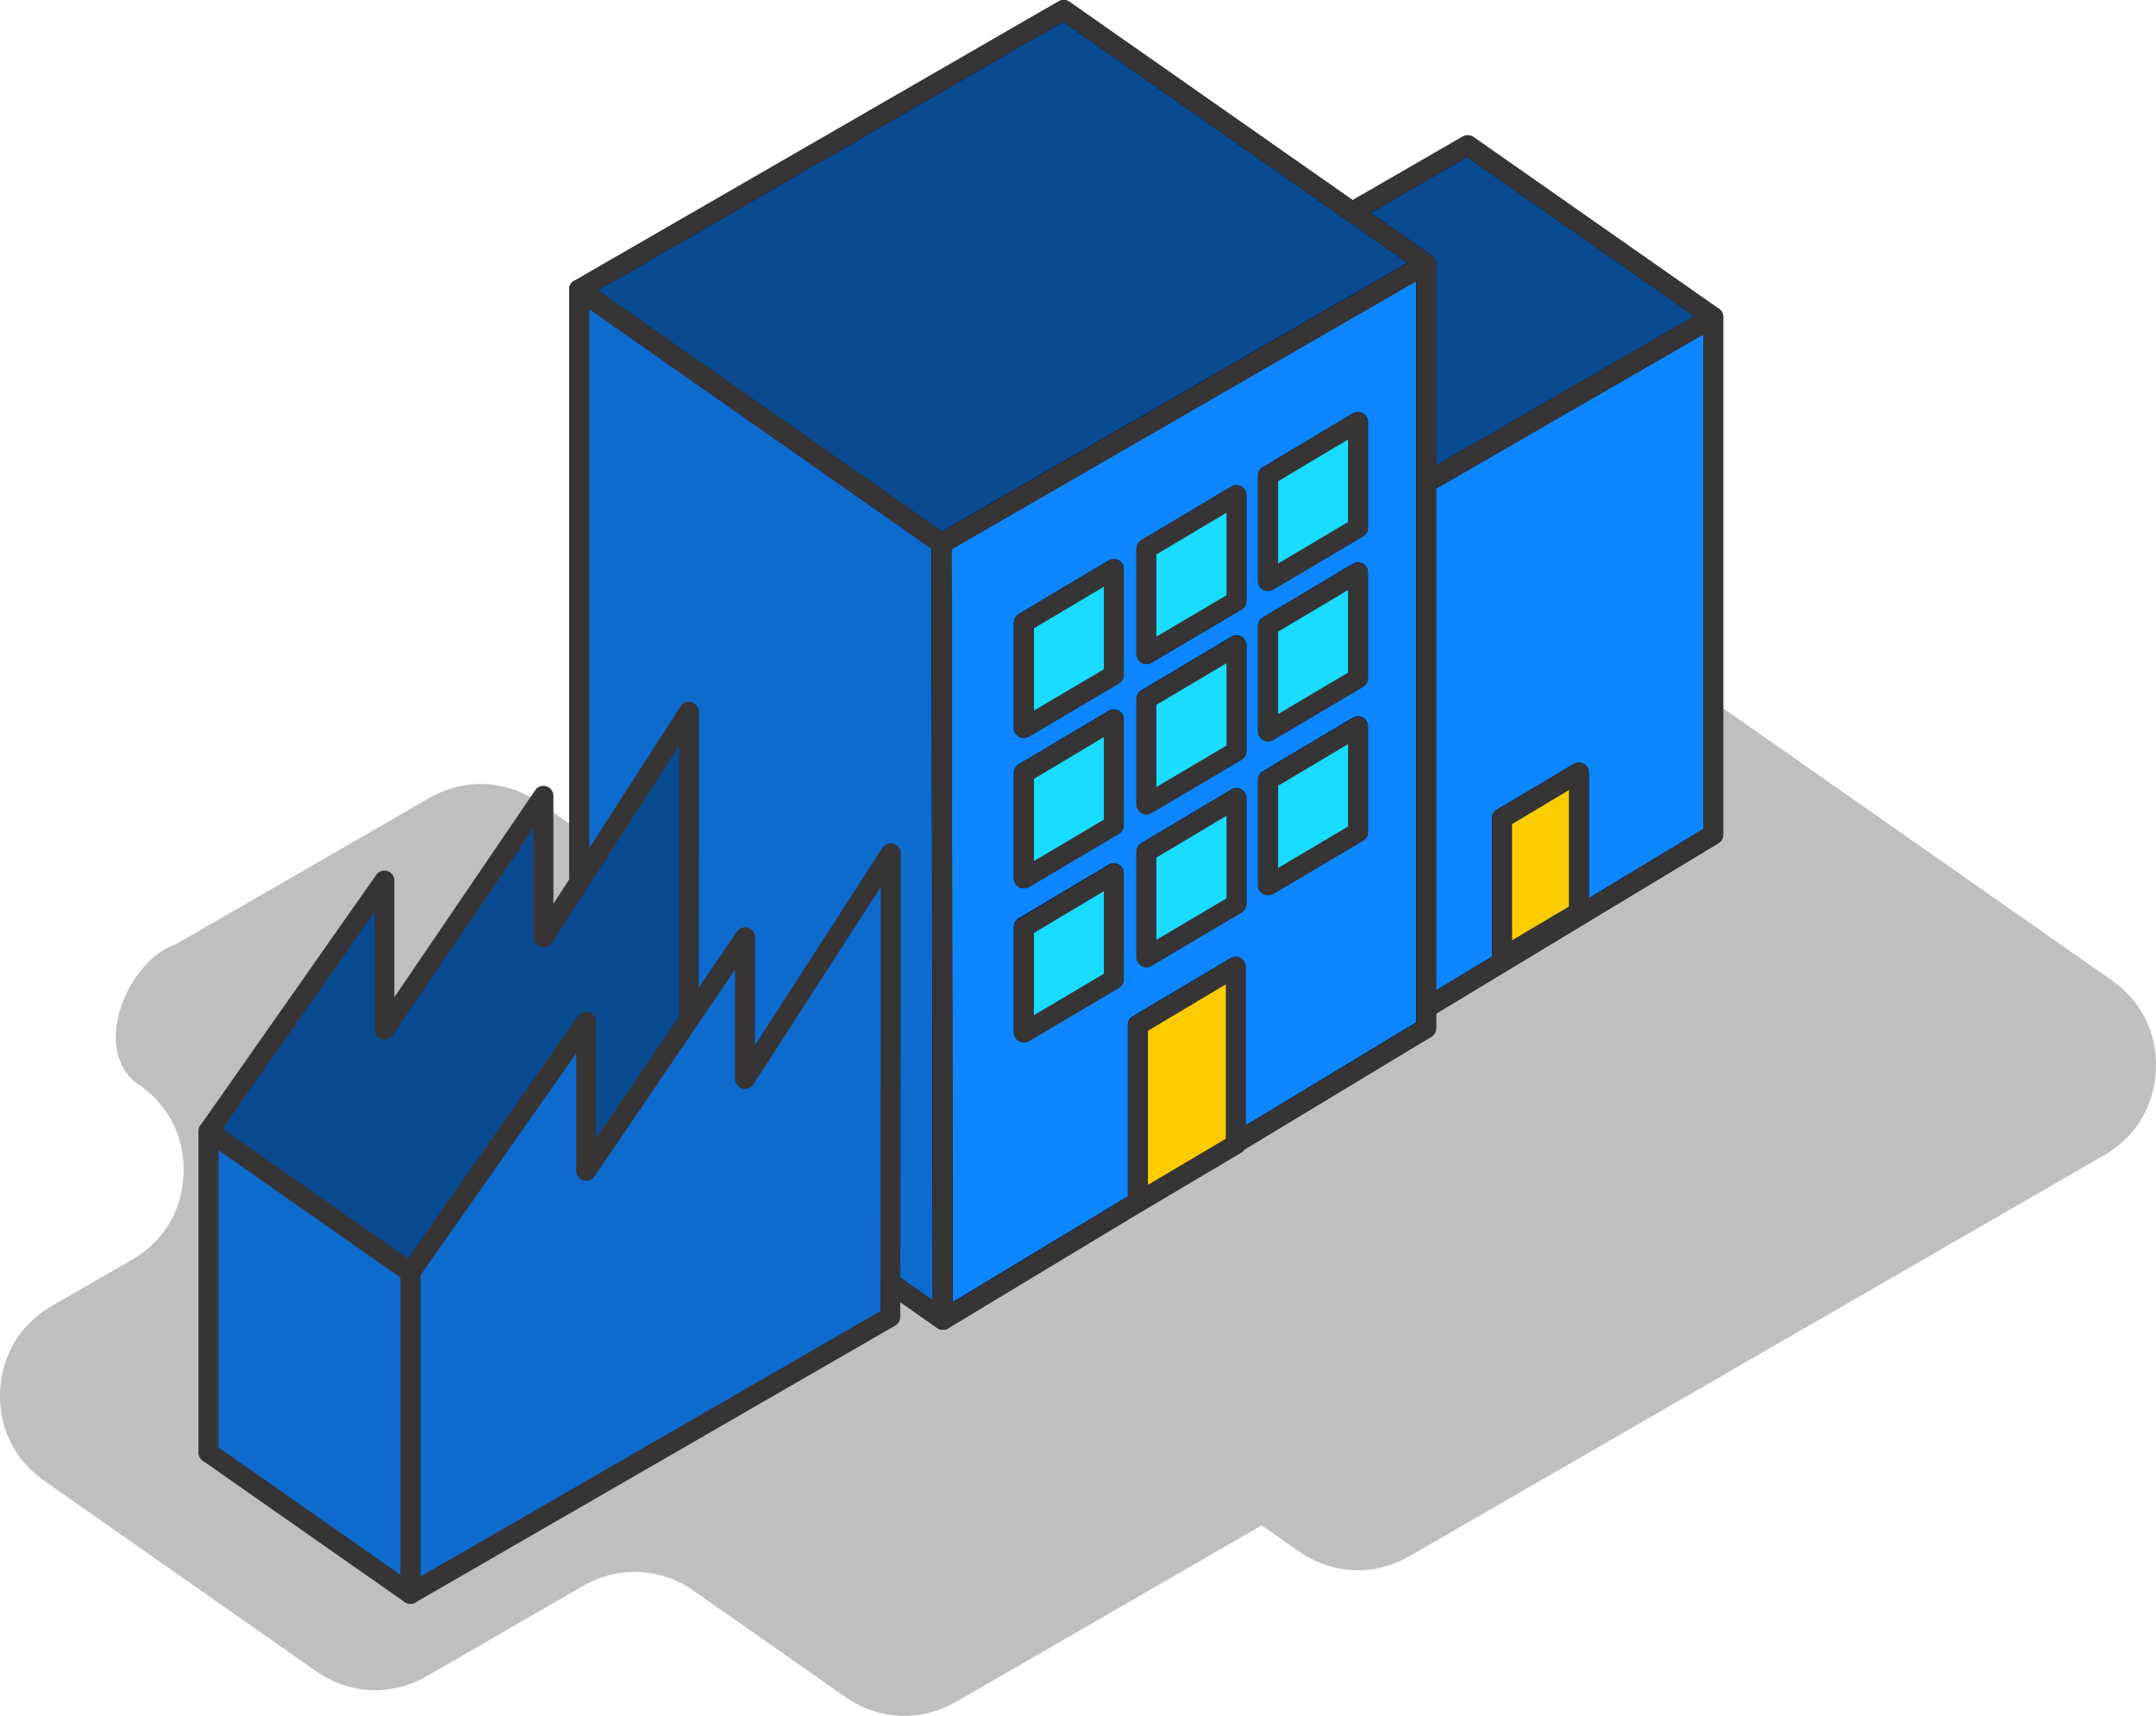 <?xml version="1.0" encoding="UTF-8"?>
<!DOCTYPE svg PUBLIC "-//W3C//DTD SVG 1.1//EN" "http://www.w3.org/Graphics/SVG/1.1/DTD/svg11.dtd">
<!-- Creator: CorelDRAW 2018 (64 Bit) -->
<svg xmlns="http://www.w3.org/2000/svg" xml:space="preserve" width="95.07mm" height="75.673mm" version="1.1" style="shape-rendering:geometricPrecision; text-rendering:geometricPrecision; image-rendering:optimizeQuality; fill-rule:evenodd; clip-rule:evenodd"
viewBox="0 0 4645.53 3697.69"
 xmlns:xlink="http://www.w3.org/1999/xlink">
 <defs>
  <style type="text/css">
   <![CDATA[
    .str2 {stroke:#373435;stroke-width:42.93;stroke-linecap:round;stroke-linejoin:round;stroke-miterlimit:22.926}
    .str0 {stroke:black;stroke-width:42.94;stroke-linecap:round;stroke-linejoin:round;stroke-miterlimit:22.926}
    .str1 {stroke:#373435;stroke-width:42.94;stroke-linecap:round;stroke-linejoin:round;stroke-miterlimit:22.926}
    .str3 {stroke:#373435;stroke-width:42.94;stroke-linecap:round;stroke-linejoin:round;stroke-miterlimit:22.926}
    .fil5 {fill:none}
    .fil4 {fill:none;fill-rule:nonzero}
    .fil0 {fill:#BDBFC1}
    .fil1 {fill:#0A4A90}
    .fil3 {fill:#0D86FF}
    .fil2 {fill:#0E6BCE}
    .fil6 {fill:#1ADCFF}
    .fil7 {fill:#FBCD00}
   ]]>
  </style>
 </defs>
 <g id="Camada_x0020_1">
  <path class="fil0" d="M300.31 2338.04c64.51,44.92 98.44,114.21 95.09,193.05 -3.35,78.84 -43.48,144.78 -111.82,183.97l-171.54 98.91c-68.33,39.18 -107.99,105.13 -111.82,183.97 -3.35,78.84 30.58,147.65 95.09,193.05l585.35 409.98c73.11,51.13 162.94,54.95 239.87,10.51l334.96 -193.53c76.93,-44.44 167.24,-40.62 239.87,10.51l325.41 227.93c73.11,51.13 162.94,54.95 239.87,10.51l657.98 -379.88 79.32 55.43c73.11,51.13 162.94,54.95 239.87,10.51l1495.64 -863.46c68.33,-39.18 107.99,-105.13 111.82,-183.97 3.35,-78.84 -30.58,-147.65 -95.09,-193.05l-1600.76 -1121.01c-73.11,-51.13 -162.94,-54.95 -239.87,-10.51l-1434 828.1 -111.82 -78.36c-73.11,-51.13 -162.94,-54.95 -239.87,-10.51 -182.06,105.13 -363.64,210.25 -545.69,314.89 -102.74,34.41 -185.4,228.41 -79.32,302.47l1.44 0.48z"/>
  <polygon class="fil1 str0" points="2984.82,1091.35 3691.54,683.28 3162.57,312.95 2455.85,721.02 "/>
  <polygon class="fil2 str0" points="2986.73,2224.31 2984.82,1091.35 2455.85,721.02 2455.85,1852.55 "/>
  <path class="fil3 str0" d="M3691.54 1798.56l0 -1115.28 -707.2 408.07 1.91 1132.96 705.29 -425.75zm-455.38 -35.36l165.81 -98.44 0 301.04 -165.81 97.96 0 -300.08 0 -0.47z"/>
  <polygon class="fil4 str1" points="2455.85,721.02 2984.82,1091.35 3691.54,683.28 3162.57,312.95 "/>
  <polyline class="fil4 str1" points="2455.85,721.02 2455.85,1852.55 2986.73,2224.31 2984.82,1091.35 3691.54,683.28 3691.54,1798.56 2986.73,2224.31 "/>
  <polygon class="fil2 str0" points="2032,2844.07 2029.14,1171.15 1247.87,624.02 1247.87,2295.03 "/>
  <polygon class="fil1 str0" points="2029.14,1171.15 3073.22,568.59 2291.95,21.47 1247.87,624.02 "/>
  <path class="fil3 str0" d="M2470.18 1182.62l194.01 -115.64 0 227.93 -194.01 114.68 0 -226.97zm261.86 69.28l0 -226.97 194.01 -115.64 0 227.93 -194.01 114.68zm0 97.01l194.01 -115.64 0 227.93 -194.01 114.68 0 -226.97zm340.7 866.32l0 -1647.11 -1044.08 602.56 2.87 1672.92 420.02 -253.25 0 -381.79 210.73 -125.19 0 379.88 410.46 -248 0 -0zm-866.8 -873.49l194.01 -115.64 0 227.93 -194.01 114.68 0 -226.97zm0 323.97l194.01 -115.64 0 227.93 -194.01 114.68 0 -226.97zm264.24 396.61l0 -226.97 194.01 -115.64 0 227.93 -194.01 114.68zm0 -556.21l194.01 -115.64 0 227.93 -194.01 114.68 0 -226.97zm261.86 401.39l0 -226.97 194.01 -115.64 0 227.93 -194.01 114.68zm-526.1 89.83l194.01 -115.64 0 227.93 -194.01 114.68 0 -226.97z"/>
  <polygon class="fil5 str2" points="1247.87,624.02 2029.14,1171.15 3073.22,568.59 2291.95,21.47 "/>
  <polyline class="fil5 str1" points="2032,2844.07 3073.22,2215.71 3073.22,568.59 2029.14,1171.15 2032,2844.07 1247.87,2295.03 1247.87,624.02 2029.14,1171.15 "/>
  <polygon class="fil6 str3" points="2206.41,1341.74 2206.41,1568.71 2399.94,1454.51 2399.94,1226.58 "/>
  <polygon class="fil6 str3" points="2470.18,1182.62 2470.18,1409.59 2664.19,1294.91 2664.19,1066.98 "/>
  <polygon class="fil6 str3" points="2732.52,1024.93 2732.52,1251.9 2926.04,1137.22 2926.04,909.29 "/>
  <polygon class="fil6 str3" points="2206.41,1666.19 2206.41,1893.17 2399.94,1778.48 2399.94,1550.56 "/>
  <polygon class="fil6 str3" points="2470.18,1506.59 2470.18,1733.57 2664.19,1618.89 2664.19,1391.43 "/>
  <polygon class="fil6 str3" points="2732.52,1348.91 2732.52,1576.36 2926.04,1461.68 2926.04,1233.75 "/>
  <polygon class="fil6 str3" points="2206.41,1998.29 2206.41,2225.27 2399.94,2110.58 2399.94,1882.66 "/>
  <polygon class="fil7 str1" points="2452.03,2209.02 2452.03,2590.81 2662.75,2466.1 2662.75,2083.35 "/>
  <polygon class="fil6 str3" points="2732.52,1681 2732.52,1907.98 2926.04,1793.3 2926.04,1565.85 "/>
  <polygon class="fil6 str3" points="2470.18,1835.82 2470.18,2062.8 2664.19,1948.12 2664.19,1720.19 "/>
  <polygon class="fil7 str1" points="3236.64,1763.67 3236.64,2063.76 3401.97,1965.8 3401.97,1664.76 "/>
  <polygon class="fil1 str3" points="1484.4,1839.65 1484.4,1533.83 1170.94,2020.75 1170.94,1714.93 828.32,2218.58 828.32,1897.47 449.4,2437.42 449.4,3130.29 1483.45,2533.47 "/>
  <polygon class="fil2 str3" points="1919.24,2144.03 1919.24,1838.69 1605.29,2325.14 1605.29,2019.79 1263.16,2522.96 1263.16,2201.85 884.24,2741.81 884.24,3434.68 1918.28,2837.86 "/>
  <polygon class="fil2 str3" points="449.4,3130.29 884.24,3434.68 884.24,2741.81 449.4,2437.42 "/>
 </g>
</svg>
